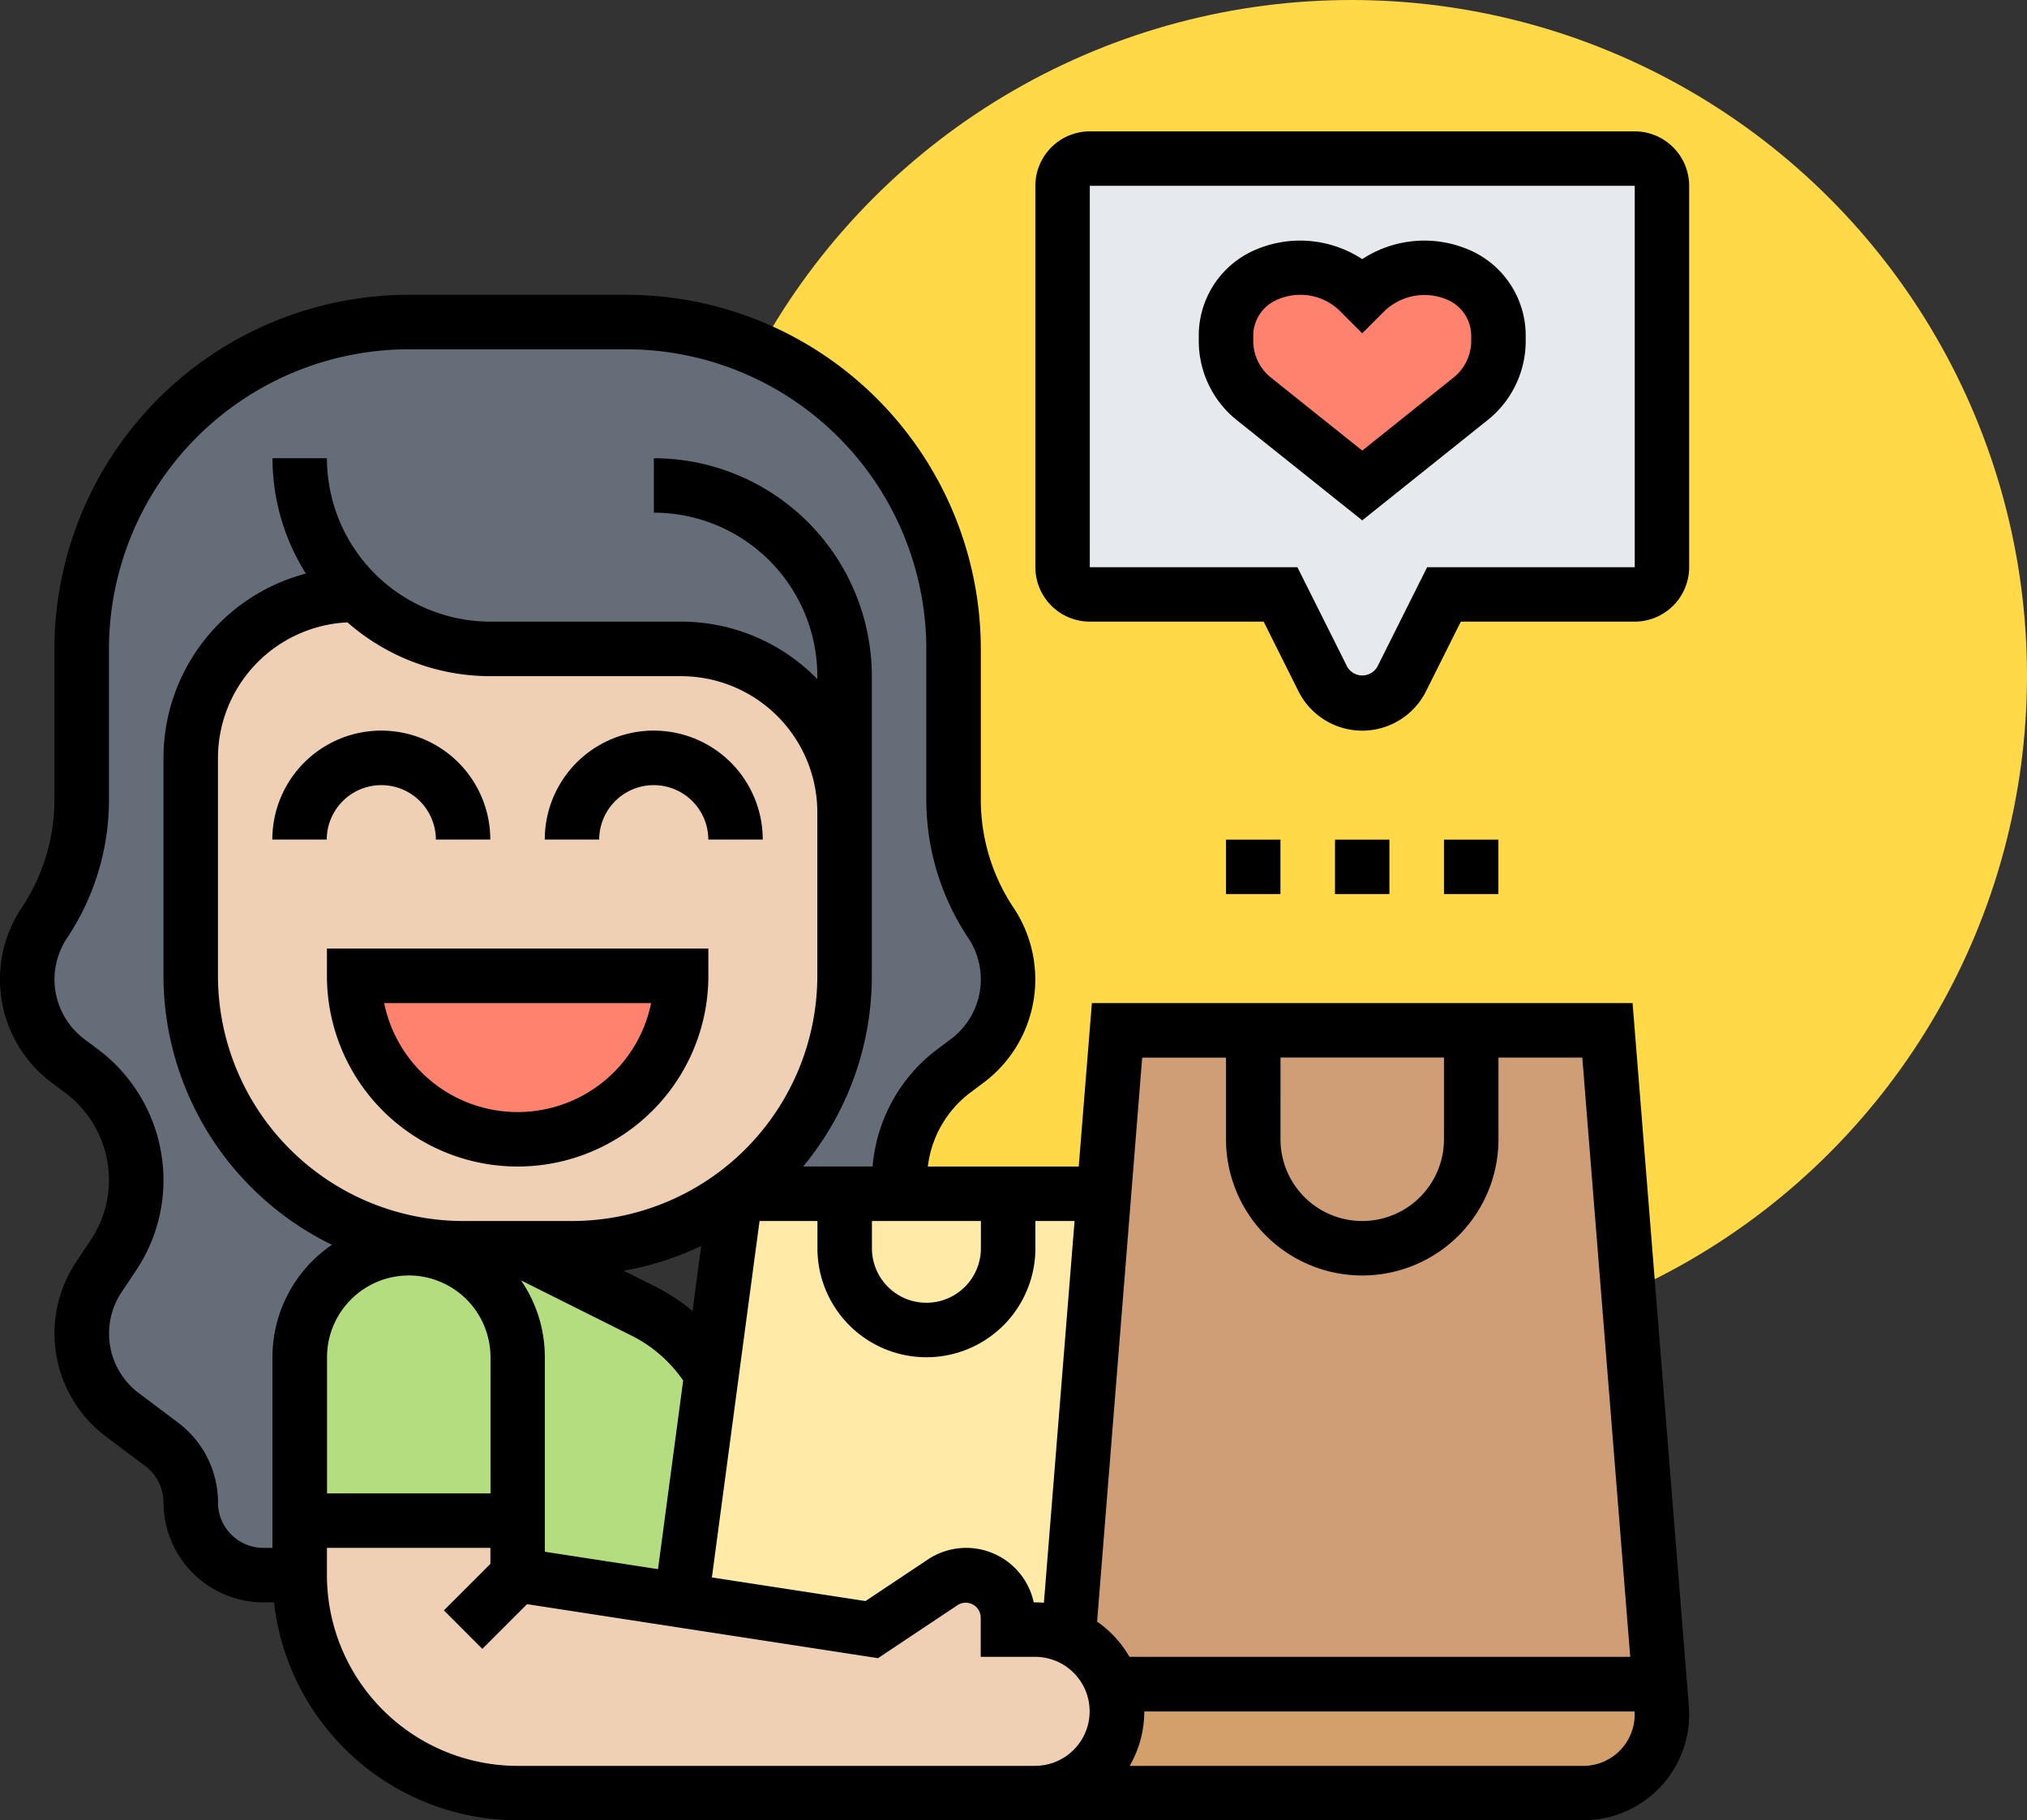 <svg xmlns="http://www.w3.org/2000/svg" xmlns:xlink="http://www.w3.org/1999/xlink" width="108" height="97" viewBox="0 0 108 97">
  <rect x="0" y="0" width="108" height="97" fill="#333333" stroke="none"/>
  <defs>
    <clipPath id="clip-path">
      <rect id="Rectángulo_34314" data-name="Rectángulo 34314" width="90" height="90" transform="translate(867 6756)" fill="#fff"/>
    </clipPath>
  </defs>
  <g id="_14" data-name="14" transform="translate(-867 -6742)">
    <circle id="Elipse_4818" data-name="Elipse 4818" cx="36" cy="36" r="36" transform="translate(903 6742)" fill="#ffd947"/>
    <g id="Enmascarar_grupo_105" data-name="Enmascarar grupo 105" transform="translate(0 -7)" clip-path="url(#clip-path)">
      <g id="comprar" transform="translate(867 6756)">
        <g id="Grupo_85311" data-name="Grupo 85311">
          <g id="Grupo_85301" data-name="Grupo 85301">
            <path id="Trazado_118715" data-name="Trazado 118715" d="M45,56.613H39.194A14.5,14.5,0,0,0,45,45V36.29a8.717,8.717,0,0,0-8.71-8.71H26.129a10.075,10.075,0,0,1-7.113-2.9h-.145a8.717,8.717,0,0,0-8.71,8.71V45A14.511,14.511,0,0,0,22.4,59.327l-.029.218c-.2-.015-.392-.029-.6-.029a5.8,5.8,0,0,0-5.806,5.806V76.935H14.037a3.866,3.866,0,0,1-3.876-3.876,3.864,3.864,0,0,0-1.553-3.092L6.518,68.4a5.42,5.42,0,0,1-1.248-7.345l.769-1.161a7.2,7.2,0,0,0,1.219-4.021A7.226,7.226,0,0,0,4.369,50.1l-.755-.566a5.42,5.42,0,0,1-1.248-7.345,11.906,11.906,0,0,0,1.989-6.576V27.581A17.415,17.415,0,0,1,21.774,10.161H33.387A17.415,17.415,0,0,1,50.806,27.581v8.027A11.906,11.906,0,0,0,52.8,42.184a5.42,5.42,0,0,1-1.248,7.345l-.755.566A7.226,7.226,0,0,0,47.9,55.873a6.331,6.331,0,0,0,.044.74Z" fill="#656d78"/>
          </g>
          <g id="Grupo_85302" data-name="Grupo 85302">
            <path id="Trazado_118716" data-name="Trazado 118716" d="M34.316,62.884l-6.735-3.368h-2.9a13.053,13.053,0,0,1-2.279-.189l-.029.218c-.2-.015-.392-.029-.6-.029a5.8,5.8,0,0,0-5.806,5.806v8.71H27.581v2.9L36.3,78.271a.544.544,0,0,0,.015-.16l1.6-11.918a8.727,8.727,0,0,0-3.6-3.31Z" fill="#b4dd7f"/>
          </g>
          <g id="Grupo_85303" data-name="Grupo 85303">
            <path id="Trazado_118717" data-name="Trazado 118717" d="M53.71,56.613H39.194l-1.277,9.581-1.6,11.918a.544.544,0,0,1-.015.16l10.147,1.568,3.789-2.526a2.229,2.229,0,0,1,3.469,1.858v.668h1.452a4.26,4.26,0,0,1,1.771.377l1.887-23.6Z" fill="#ffeaa7"/>
          </g>
          <g id="Grupo_85304" data-name="Grupo 85304">
            <path id="Trazado_118718" data-name="Trazado 118718" d="M88.548,84.368a4.163,4.163,0,0,1-4.181,4.181H55.161a4.361,4.361,0,0,0,4.355-4.355,4.024,4.024,0,0,0-.261-1.452H88.432l.1,1.292a2.46,2.46,0,0,1,.015.334Z" fill="#d3a06c"/>
          </g>
          <g id="Grupo_85305" data-name="Grupo 85305">
            <path id="Trazado_118719" data-name="Trazado 118719" d="M85.645,47.9H59.516l-.7,8.71-1.887,23.6a4.288,4.288,0,0,1,2.323,2.526H88.432Z" fill="#cf9e76"/>
          </g>
          <g id="Grupo_85306" data-name="Grupo 85306">
            <path id="Trazado_118720" data-name="Trazado 118720" d="M27.581,76.935,36.3,78.271l10.147,1.568,3.789-2.526a2.228,2.228,0,0,1,3.469,1.858v.668h1.452a4.335,4.335,0,0,1,4.094,2.9,4.024,4.024,0,0,1,.261,1.452,4.361,4.361,0,0,1-4.355,4.355H27.581A11.61,11.61,0,0,1,15.968,76.935v-2.9H27.581Z" fill="#f0d0b4"/>
          </g>
          <g id="Grupo_85307" data-name="Grupo 85307">
            <path id="Trazado_118721" data-name="Trazado 118721" d="M45,36.29V45A14.516,14.516,0,0,1,30.484,59.516H24.677a13.053,13.053,0,0,1-2.279-.189A14.511,14.511,0,0,1,10.161,45V33.387a8.717,8.717,0,0,1,8.71-8.71h.145a10.075,10.075,0,0,0,7.113,2.9H36.29A8.717,8.717,0,0,1,45,36.29Z" fill="#f0d0b4"/>
          </g>
          <g id="Grupo_85308" data-name="Grupo 85308">
            <path id="Trazado_118722" data-name="Trazado 118722" d="M74.685,29.192a2.361,2.361,0,0,1-4.21,0l-2.25-4.515H58.065a1.456,1.456,0,0,1-1.452-1.452V2.9a1.456,1.456,0,0,1,1.452-1.452H87.1A1.456,1.456,0,0,1,88.548,2.9V23.226A1.456,1.456,0,0,1,87.1,24.677H76.935Z" fill="#e6e9ed"/>
          </g>
          <g id="Grupo_85309" data-name="Grupo 85309">
            <path id="Trazado_118723" data-name="Trazado 118723" d="M79.839,10.9v.261a3.989,3.989,0,0,1-1.481,3.092l-5.777,4.616L66.8,14.255a3.989,3.989,0,0,1-1.481-3.092V10.9a3.553,3.553,0,0,1,1.96-3.179,4.557,4.557,0,0,1,2-.465,4.45,4.45,0,0,1,3.15,1.306l.145.145.145-.145a4.45,4.45,0,0,1,3.15-1.306,4.557,4.557,0,0,1,2,.465,3.553,3.553,0,0,1,1.96,3.179Z" fill="#ff826e"/>
          </g>
          <g id="Grupo_85310" data-name="Grupo 85310">
            <path id="Trazado_118724" data-name="Trazado 118724" d="M18.871,45H36.29a8.723,8.723,0,0,1-8.71,8.71A8.717,8.717,0,0,1,18.871,45Z" fill="#ff826e"/>
          </g>
        </g>
        <g id="Grupo_85312" data-name="Grupo 85312">
          <path id="Trazado_118725" data-name="Trazado 118725" d="M20.323,34.839a2.906,2.906,0,0,1,2.9,2.9h2.9a5.806,5.806,0,0,0-11.613,0h2.9A2.906,2.906,0,0,1,20.323,34.839Z"/>
          <path id="Trazado_118726" data-name="Trazado 118726" d="M34.839,34.839a2.906,2.906,0,0,1,2.9,2.9h2.9a5.806,5.806,0,0,0-11.613,0h2.9A2.906,2.906,0,0,1,34.839,34.839Z"/>
          <path id="Trazado_118727" data-name="Trazado 118727" d="M17.419,45a10.161,10.161,0,1,0,20.323,0V43.548H17.419Zm17.273,1.452a7.258,7.258,0,0,1-14.223,0Z"/>
          <path id="Trazado_118728" data-name="Trazado 118728" d="M87.1,0H58.065a2.906,2.906,0,0,0-2.9,2.9V23.226a2.906,2.906,0,0,0,2.9,2.9h9.264l1.852,3.706h0a3.8,3.8,0,0,0,6.8,0l1.852-3.706H87.1a2.906,2.906,0,0,0,2.9-2.9V2.9A2.906,2.906,0,0,0,87.1,0Zm0,23.226H76.038l-2.655,5.309a.928.928,0,0,1-1.6,0l-2.656-5.309H58.065V2.9H87.1Z"/>
          <path id="Trazado_118729" data-name="Trazado 118729" d="M72.581,20.729l6.679-5.342A5.387,5.387,0,0,0,81.29,11.16V10.9a4.969,4.969,0,0,0-2.764-4.471,6.034,6.034,0,0,0-5.946.38,6.036,6.036,0,0,0-5.947-.38A4.971,4.971,0,0,0,63.871,10.9v.258A5.4,5.4,0,0,0,65.9,15.39ZM66.774,10.9a2.084,2.084,0,0,1,1.157-1.874A3.039,3.039,0,0,1,69.28,8.71a3,3,0,0,1,2.131.881l1.17,1.171,1.171-1.171a3.069,3.069,0,0,1,3.478-.565A2.088,2.088,0,0,1,78.387,10.9v.258a2.5,2.5,0,0,1-.942,1.963l-4.864,3.89-4.864-3.89a2.5,2.5,0,0,1-.942-1.963Z"/>
          <path id="Trazado_118730" data-name="Trazado 118730" d="M71.129,37.742h2.9v2.9h-2.9Z"/>
          <path id="Trazado_118731" data-name="Trazado 118731" d="M76.935,37.742h2.9v2.9h-2.9Z"/>
          <path id="Trazado_118732" data-name="Trazado 118732" d="M65.323,37.742h2.9v2.9h-2.9Z"/>
          <path id="Trazado_118733" data-name="Trazado 118733" d="M86.985,46.452H58.176l-.7,8.71h-8.04a5.786,5.786,0,0,1,2.228-3.912l.743-.557a6.874,6.874,0,0,0,1.6-9.315A10.382,10.382,0,0,1,52.258,35.6V27.581A18.893,18.893,0,0,0,33.387,8.71H21.774A18.893,18.893,0,0,0,2.9,27.581V35.6a10.382,10.382,0,0,1-1.748,5.775,6.873,6.873,0,0,0,1.6,9.315l.743.557a5.815,5.815,0,0,1,2.311,4.625,5.756,5.756,0,0,1-.971,3.207l-.777,1.167a6.873,6.873,0,0,0,1.6,9.315l2.087,1.566a2.432,2.432,0,0,1,.967,1.935,5.329,5.329,0,0,0,5.323,5.323H14.6A13.079,13.079,0,0,0,27.581,90H84.36A5.646,5.646,0,0,0,90,84.36c0-.15-.006-.3-.017-.451Zm-18.759,2.9h8.71V53.71a4.355,4.355,0,1,1-8.71,0ZM27.759,61.228l5.915,2.957A7.325,7.325,0,0,1,36.4,66.564l-1.34,10.052-6.031-.926V65.323a7.222,7.222,0,0,0-1.273-4.1ZM18.514,26.165a11.55,11.55,0,0,0,7.615,2.867H36.29a7.266,7.266,0,0,1,7.258,7.258V45A13.079,13.079,0,0,1,30.484,58.065H24.677A13.079,13.079,0,0,1,11.613,45V33.387a7.249,7.249,0,0,1,6.9-7.222ZM36.9,62.866a10.2,10.2,0,0,0-1.923-1.277l-1.746-.874A15.86,15.86,0,0,0,37.36,59.39Zm-15.121-1.9a4.36,4.36,0,0,1,4.355,4.355v7.258h-8.71V65.323A4.36,4.36,0,0,1,21.774,60.968Zm18.69-2.9h3.085v1.452a5.806,5.806,0,0,0,11.613,0V58.065h2.086L55.62,78.406c-.151-.013-.3-.019-.459-.019h-.083a3.681,3.681,0,0,0-5.64-2.285l-3.324,2.215-8.184-1.259Zm11.794,0v1.452a2.9,2.9,0,0,1-5.806,0V58.065Zm-40.645,15a5.345,5.345,0,0,0-2.13-4.258L7.4,67.24a3.972,3.972,0,0,1-.922-5.383l.777-1.167A8.652,8.652,0,0,0,8.71,55.874a8.725,8.725,0,0,0-3.475-6.947l-.743-.557a3.974,3.974,0,0,1-.92-5.383A13.269,13.269,0,0,0,5.806,35.6V27.581A15.987,15.987,0,0,1,21.774,11.613H33.387A15.987,15.987,0,0,1,49.355,27.581V35.6a13.276,13.276,0,0,0,2.235,7.384,3.972,3.972,0,0,1-.922,5.383l-.745.557a8.719,8.719,0,0,0-3.43,6.235h-3.7A15.887,15.887,0,0,0,46.452,45V29.032A11.626,11.626,0,0,0,34.839,17.419v2.9a8.718,8.718,0,0,1,8.71,8.71v.161a10.123,10.123,0,0,0-7.258-3.064H26.129a8.718,8.718,0,0,1-8.71-8.71h-2.9a11.536,11.536,0,0,0,1.78,6.15A10.169,10.169,0,0,0,8.71,33.387V45a15.971,15.971,0,0,0,8.975,14.333,7.255,7.255,0,0,0-3.169,5.989V75.484h-.483a2.423,2.423,0,0,1-2.42-2.42ZM55.161,87.1H27.581A10.174,10.174,0,0,1,17.419,76.935V75.484h8.71v.851l-2.478,2.478L25.7,80.865l2.382-2.382,18.7,2.877,4.263-2.842a.8.8,0,0,1,1.208.646V81.29h2.9a2.9,2.9,0,1,1,0,5.806Zm5.695-37.742h4.467V53.71a7.258,7.258,0,0,0,14.516,0V49.355h4.467L86.86,81.29H60.18a5.841,5.841,0,0,0-1.726-1.878ZM84.36,87.1H60.188a5.762,5.762,0,0,0,.78-2.9H87.091c0,.055.006.112.006.167A2.74,2.74,0,0,1,84.36,87.1Z"/>
        </g>
      </g>
    </g>
  </g>
</svg>
